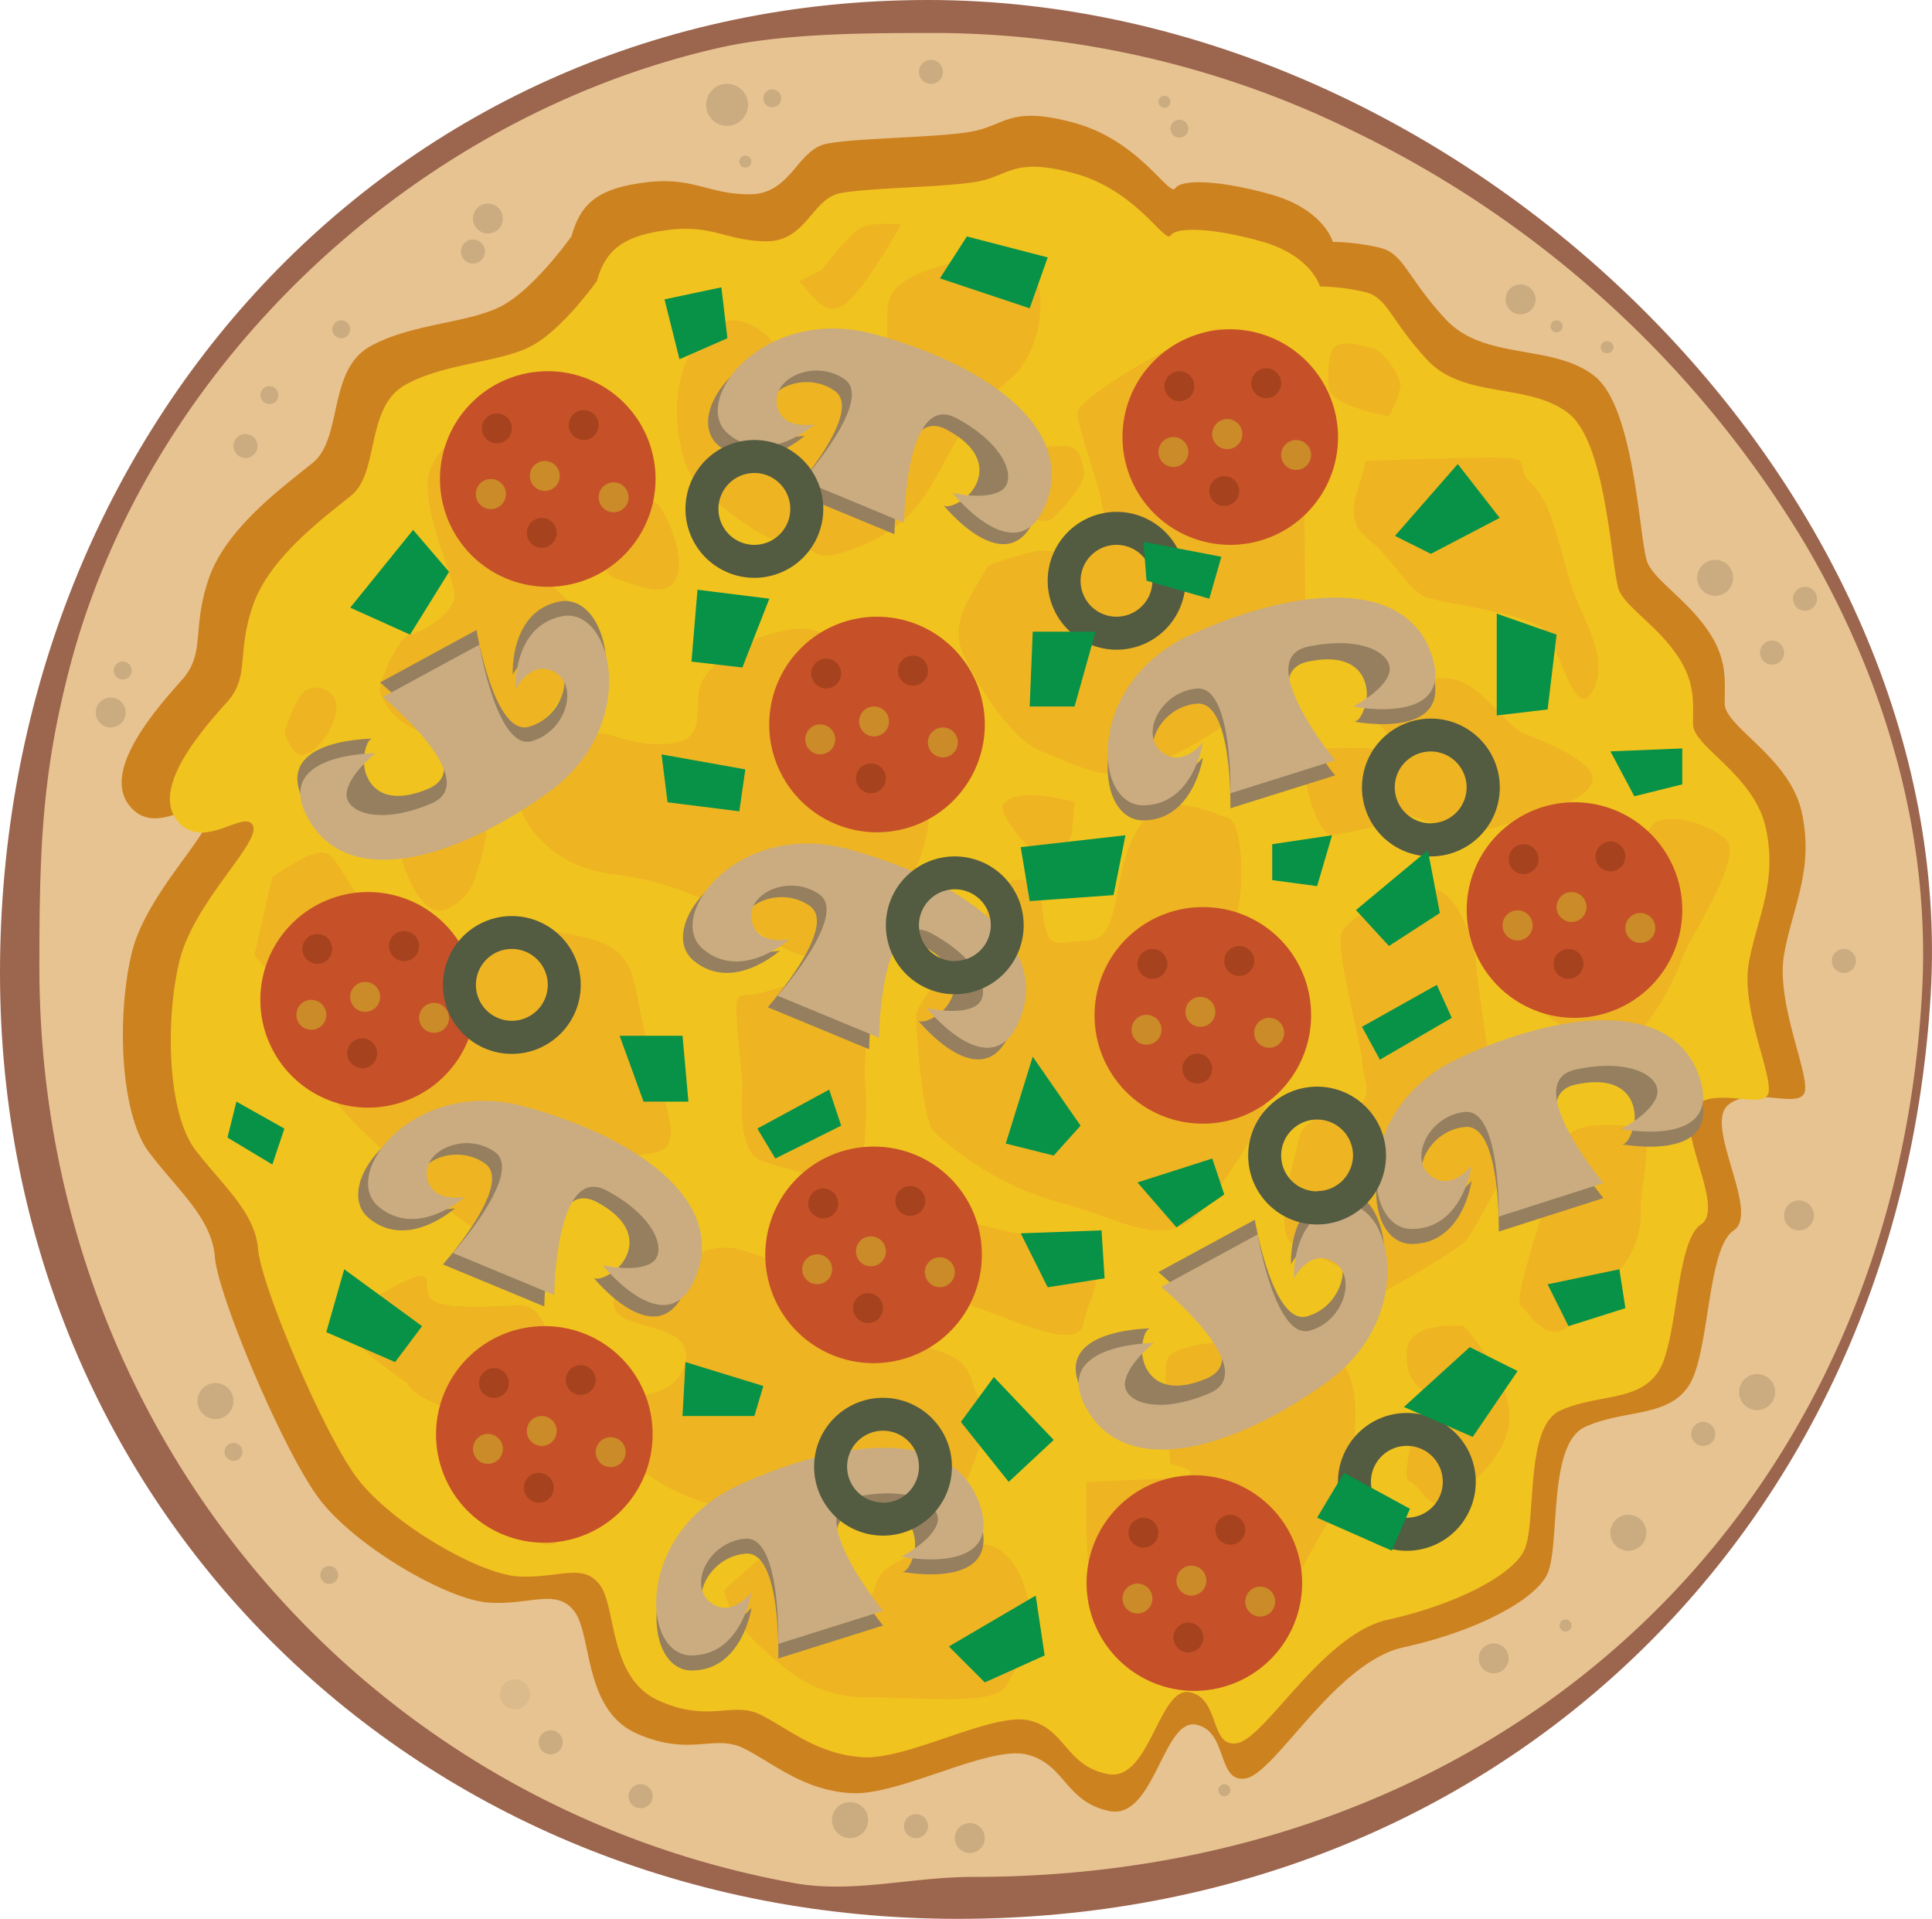 <svg xmlns="http://www.w3.org/2000/svg" width="196.28" height="194.93" viewBox="0 0 196.28 194.93"><title>pizza_a</title><g id="Layer_2" data-name="Layer 2"><g id="Layer_1-2" data-name="Layer 1"><path d="M8.82,98.23a.92.92,0,0,1-1.83,0,.92.92,0,1,1,1.83,0Z" style="fill:#caac80"/><path d="M196.15,101c3-51.09-47.29-101-101.87-101S0,44.25,0,98.84s42.73,96.09,97.31,96.09S192.91,155.46,196.15,101Z" style="fill:#9c654d"/><path d="M195.24,101.32c1-16-3.51-31.85-11.81-46a108.52,108.52,0,0,0-45.93-42A97.07,97.07,0,0,0,95.42,3.35c-7.33,0-15.72,0-22.43,1.52C41.69,12,14.87,37.5,7,68.12,4.26,78.76,4,86.33,4,98.23c0,46.68,32.31,85,76.64,93.06,6,1.09,11.9-.62,18.25-.62C152.32,190.67,192.06,154.19,195.24,101.32Z" style="fill:#e7c391"/><path d="M58.06,24s-3.62,5.14-6.94,7-9.36,1.81-13.59,4.23S34.81,44.54,31.79,47,23,53.61,21.22,58.75s-.3,7.57-2.71,10.29-8.15,9.07-5.44,12.7,7.25-1.21,8.15.61-6.34,8.16-7.85,14.51-1.2,16.34,1.82,20.27,6.33,6.66,6.64,10.58,6.94,19.67,10.57,24.51,13,10.28,17.21,10.58,6.94-1.51,8.75.91.91,10,6.34,12.4,7.86,0,10.88,1.51,6,4.24,10.87,4.54,13.89-4.84,17.82-3.93,3.92,4.84,8.45,5.75,5.44-9.38,8.76-8.78,2.11,6.05,5.13,5.45,9.06-11.8,16-13.31,13-4.54,14.5-7.26,0-13.31,3.92-15.12,8.46-.91,10.57-4.24,1.81-13.91,4.53-15.72-3-10.59-.6-12.71,7.55.6,7.85-1.51-3-9.08-2.11-13.92,3-8.47,1.81-14.21-7.86-8.77-7.86-11.19.31-4.54-1.81-7.56-5.13-4.84-6-6.66-1.2-15.73-5.43-19.05-11.17-1.52-15.1-5.75-4.23-6.65-6.64-7.26a22.43,22.43,0,0,0-4.83-.61s-.91-3.32-6.34-4.83-9.06-1.52-9.67-.61-3.62-4.84-10.26-6.65-6.95.3-10.57.91S87.05,14,84,14.6s-3.62,5.14-7.85,5.14-5.74-1.82-10.57-1.21S59,20.64,58.06,24Z" style="fill:#cd8220"/><path d="M60.65,28.53s-3.44,4.87-6.6,6.59-8.89,1.73-12.91,4S38.56,48,35.69,50.33s-8.32,6.32-10,11.19-.29,7.18-2.59,9.76-7.74,8.61-5.16,12,6.89-1.15,7.75.57-6,7.75-7.46,13.78S17,113.17,19.91,116.9s6,6.31,6.31,10,6.6,18.65,10.05,23.24,12.33,9.75,16.35,10,6.6-1.44,8.32.86.86,9.47,6,11.77,7.46,0,10.33,1.43,5.73,4,10.33,4.31,13.2-4.59,16.93-3.74,3.72,4.6,8,5.45,5.17-8.89,8.32-8.31,2,5.73,4.88,5.16S134.4,166,141,164.54s12.33-4.31,13.77-6.89,0-12.63,3.73-14.35,8-.86,10-4,1.72-13.2,4.31-14.91-2.87-10.05-.58-12.06,7.18.58,7.46-1.43-2.87-8.61-2-13.2,2.87-8,1.73-13.49S172,75.87,172,73.58s.28-4.31-1.73-7.18-4.87-4.59-5.73-6.31S163.38,45.17,159.36,42,148.74,40.58,145,36.56s-4-6.31-6.31-6.89a21.6,21.6,0,0,0-4.59-.57s-.86-3.16-6-4.59-8.61-1.44-9.18-.58-3.44-4.59-9.75-6.31-6.6.29-10.05.86-10.9.58-13.77,1.15-3.44,4.88-7.46,4.88-5.45-1.72-10-1.15S61.52,25.37,60.65,28.53Z" style="fill:#f1c31f"/><path d="M36.49,103.7l-2.43,7.91s-.3.6,6.08,6.38,9.13,8.82,12.47,7,3.65-2.44,8.21-6.08,9.73,1.52,6.08-9.13-.6-13.38-9.12-14.9-9.43-.61-11.86,3.65S40.45,100.35,36.49,103.7Z" style="fill:#eeb422"/><path d="M62.34,143.54c-1.11,3,3,6.69,7.61,8.51s5.17.92,10.34,0,5.77-.91,8.81-.3,7.91,1.82,9.43-2.13,2.13-5.47.91-7.6-.3-4-5.47-5.17-13.68-8.21-16.42-9.13-3.65-1.51-7-.3-8.51,2.44-8.21,5.17,8.21,1.52,7.3,5.78S63.25,141.11,62.34,143.54Z" style="fill:#eeb422"/><path d="M41.36,140.5c.91,2.13,8.82,4.25,10,3.35S56,141.41,56,138.06s-1.52-5.47-3.05-5.47-7.9.61-9.12-.61.91-3.65-3.34-1.52-5.48,4-4.57,5.48S41.36,140.5,41.36,140.5Z" style="fill:#eeb422"/><path d="M25.85,97c2.43,3.35,5.17,2.74,7.3.91s5.78-3,3.34-6.69-2.73-4.86-4.25-4.56-4.57,2.43-4.57,2.43Z" style="fill:#eeb422"/><path d="M38.62,70.25c1.57,4.7,7.6,5.47,11.86,4.56s4.87-1.52,6.08-3.35,5.18-2.43,3-7.6-6.09-3.34-5.17-11.55,2.43-11-1.53-10.65-9.42,3.65-9.42,7.61,2.73,9.42,2.73,11.25-3.64,3.95-4.56,3.95S38.32,69.33,38.62,70.25Z" style="fill:#eeb422"/><path d="M28.89,74.51c.91,1.82,1.22,2.73,2.74,1.82s3-4,2.43-5.17A2.13,2.13,0,0,0,31.32,70C30.11,70.25,28.89,74.51,28.89,74.51Z" style="fill:#eeb422"/><path d="M73.29,32.84c-6.47,3.24-4.87,14.3-2.13,16.73s6.39,5.47,9.43,5.78,1.52,2.13,6.39.3,6.69-4.56,8.51-7.9,3-5.78,7-9.13,4-10.94,1.53-12.16-11.86.61-13.39,3.34,1.53,7.61-4.25,7.61-4,3-5.78,0S75.72,31.63,73.29,32.84Z" style="fill:#eeb422"/><path d="M81.2,28.59c1.52,1.52,2.74,3.95,4.86,2.12s5.48-7.9,5.48-7.9-2.74-.31-4,.3-4,4.26-4,4.26Z" style="fill:#eeb422"/><path d="M62.34,58.69c2.89,1,5.48,2.13,6.39,0s-.91-6.08-1.52-7-3-2.13-4-1.83S59,53.52,59,53.52,61.43,58.39,62.34,58.69Z" style="fill:#eeb422"/><path d="M52.61,80.59c0,3,3.65,7.6,9.73,8.21a31.15,31.15,0,0,1,14.6,5.78c2.74,2.13,7.91,4.86,11.56.61S94,86.67,94.28,83.93,94,75.72,92.15,73s-6.69-9.43-11-9.13-8.52,3-9.73,5.17.6,5.78-2.74,6.39-5.78-.61-7.3-.91S52.61,79.37,52.61,80.59Z" style="fill:#eeb422"/><path d="M40.75,87c.61,2.43,2.43,6.08,4.26,5.47a5.07,5.07,0,0,0,3.34-3.65C49,87,50.18,83,48.66,82.41s-1.52-1.82-3.35-1.82-5.17,1.22-5.17,2.13S40.75,87,40.75,87Z" style="fill:#eeb422"/><path d="M100.36,57.48c-1.83,3.34-4,5.77-2.44,9.12s4.87,8.52,7.91,9.73,7,3.35,10.34,1.83,7.6-3.65,9.73-5.78S132.59,62,132.59,62s0-12.47-.3-15.51-5.78-13.69-8.82-13.08-14,7-14,8.52,2.13,7,2.43,9.12,2.43,3.95,0,4.56a24.66,24.66,0,0,1-6.38.31A36.79,36.79,0,0,0,100.36,57.48Z" style="fill:#eeb422"/><path d="M138.67,46.83c0,2.13-2.73,5.48.31,7.91s4,5.47,6.38,6.08,9.43,1.52,11.26,3,3.34,9.73,5.17,6.39-.92-7-2.13-10.64-1.83-8.22-4-10.34.61-2.74-3.95-2.74S138.67,46.83,138.67,46.83Z" style="fill:#eeb422"/><path d="M135,39.54c.6,1.82,6.08,2.73,6.08,2.73a10.27,10.27,0,0,0,1.21-3c0-.91-1.52-3.65-3-3.95s-3.34-.92-3.95.3S135,39.54,135,39.54Z" style="fill:#eeb422"/><path d="M101,49.57c-.31,1.82,4.56,3.65,5.47,3.34s4-3.95,3.65-5.16-.3-2.44-2.13-2.44-4.56.31-4.56.31Z" style="fill:#eeb422"/><path d="M102.79,89.41s-9.73,12.47-9.73,13.68.61,10.65,1.82,11.86a30.85,30.85,0,0,0,13.08,7.3c7,1.83,11,5.47,15.2-.61s6.39-9.12,5.78-14.6-4.25-10.94-3.34-14,.61-9.73-.91-10-6.39-3.34-9.13,1.22-1.52,11-4.86,11.25-4,.91-4.57-1.52S106.44,89.11,102.79,89.41Z" style="fill:#eeb422"/><path d="M75.42,109.78c0,2.13-.61,7.3,2.13,8.21s8.51,2.44,9.43,1.52,1.21-7,.91-9.73,1.52-10.64-2.13-10.64-7.3,1.52-8.82,1.82-2.13-.3-2.13,1.52S75.42,109.78,75.42,109.78Z" style="fill:#eeb422"/><path d="M92.45,126.51c.61,1.21,2.13,4.86,6.08,6.08s11,4.87,11.56,1.83,2.43-4.26,0-6.09-2.74-2.42-6.39-3-6.08-1.82-7.91-.91A21.17,21.17,0,0,0,92.45,126.51Z" style="fill:#eeb422"/><path d="M73.6,161.48c0,.91,1.21,3.65,3.64,5.78s5.17,5.17,11,5.17,12.78.91,14-1.22,2.74-4.26,2.43-7.3-1.82-6.68-4.56-7-7.6.61-10,2.44.3,4.25-5.48,2.12-7.6-3-7.6-3Z" style="fill:#eeb422"/><path d="M110.39,150.54c0,.91-.3,10.33.91,10.94s9.43,2.74,9.43,2.74,9.43.31,11-3.65,5.78-9.12,5.78-12.47,1.52-10-4-11.25-14.29-.61-14.9,1.21.31,10.65.31,10.65,5.47,1.21-1.22,1.52S110.39,150.54,110.39,150.54Z" style="fill:#eeb422"/><path d="M131.68,126.51l9.12,4.56s7.3-3.95,8.22-5.17,3.95-7,3.95-7-3-19.47-3-21-1.83-7.6-4.57-7.6-8.51,2.74-9.12,4.56,2.13,11.56,2.13,13.08,1.52,4-1.21,4.56-4.87,1.52-5.18,3S128.94,125.9,131.68,126.51Z" style="fill:#eeb422"/><path d="M132.59,76.64c-.3,3.65,1.52,8.21,2.74,8.21a42.44,42.44,0,0,0,7.3-1.83c1.82-.61,4.26,2.44,9.73.91s9.43-3,9.43-4.86-5.48-4-7-4.56-4.26-4.87-7-5.48-8.52,1.22-8.82,2.74,5.78,4.56,0,4.26S132.59,76.64,132.59,76.64Z" style="fill:#eeb422"/><path d="M155.1,93.06s-1.22,7.9,1.52,9.73,3.65,2.73,5.47,2.73,4.26-.6,5.17-1.52a27.52,27.52,0,0,0,3.65-6.69c.61-1.82,6.08-10,4.56-11.85s-7-3.35-7.91-1.22-1.21,7-2.12,7.3-5.48.91-5.48.91S156.31,89.1,155.1,93.06Z" style="fill:#eeb422"/><path d="M159.05,115.86c-.2,1.21-5.47,15.82-4.56,16.73s2.73,3.95,4.86,2.13,1.52-2.43,4-4.56a8.78,8.78,0,0,0,3.34-7.3c0-3,1.52-7.6-.3-8.21S159.36,114,159.05,115.86Z" style="fill:#eeb422"/><path d="M144.45,141.11c0,2.12-2.43,9.12-1.21,9.43s1.82,3.64,4.56,1.51,6.08-5.17,5.47-9.12-4.56-8.21-4.56-8.21-5.47-.61-5.78,2.43S144.45,141.11,144.45,141.11Z" style="fill:#eeb422"/><path d="M101.88,81.81c-.46.79,3,5.47,4.56,5.17a4.26,4.26,0,0,0,2.43-2.13l.31-3.35S103.09,79.68,101.88,81.81Z" style="fill:#eeb422"/><path d="M49,152.05c.86,1.3,6.69,6.69,7.91,4.26S59,151.75,59,150.54s0-2.44-1.52-2.44S48.35,151.14,49,152.05Z" style="fill:#eeb422"/><path d="M53.83,172.12a1.52,1.52,0,1,1-1.52-1.52A1.52,1.52,0,0,1,53.83,172.12Z" style="fill:#dbba8b"/><path d="M57.17,177A1.22,1.22,0,1,1,56,175.78,1.22,1.22,0,0,1,57.17,177Z" style="fill:#caac80"/><path d="M66.3,182.46a1.22,1.22,0,1,1-1.22-1.21A1.22,1.22,0,0,1,66.3,182.46Z" style="fill:#caac80"/><path d="M88.19,184.9a1.83,1.83,0,1,1-1.82-1.83A1.81,1.81,0,0,1,88.19,184.9Z" style="fill:#caac80"/><path d="M23.72,142.32a1.83,1.83,0,1,1-1.82-1.82A1.83,1.83,0,0,1,23.72,142.32Z" style="fill:#caac80"/><path d="M24.63,147.49a.91.91,0,1,1-.91-.91A.92.92,0,0,1,24.63,147.49Z" style="fill:#caac80"/><path d="M34.36,160a.91.91,0,1,1-1.82,0,.91.91,0,0,1,1.82,0Z" style="fill:#caac80"/><path d="M13.38,68.12a.91.91,0,1,1-.91-.91A.91.91,0,0,1,13.38,68.12Z" style="fill:#caac80"/><path d="M12.77,72.38a1.52,1.52,0,1,1-1.52-1.52A1.52,1.52,0,0,1,12.77,72.38Z" style="fill:#caac80"/><path d="M10.34,89.41v0Z" style="fill:#caac80"/><circle cx="49.57" cy="22.2" r="1.52" style="fill:#caac80"/><path d="M49.27,25.54a1.22,1.22,0,1,1-1.22-1.21A1.22,1.22,0,0,1,49.27,25.54Z" style="fill:#caac80"/><path d="M35.58,33.45a.91.91,0,1,1-.91-.91A.91.91,0,0,1,35.58,33.45Z" style="fill:#caac80"/><path d="M26.16,45.31a1.22,1.22,0,1,1-2.44,0,1.22,1.22,0,0,1,2.44,0Z" style="fill:#caac80"/><path d="M28.28,40.14a.91.91,0,1,1-.91-.91A.91.91,0,0,1,28.28,40.14Z" style="fill:#caac80"/><path d="M76,10.64A2.13,2.13,0,1,1,73.9,8.52,2.13,2.13,0,0,1,76,10.64Z" style="fill:#caac80"/><path d="M79.37,10a.91.91,0,1,1-.91-.92A.91.91,0,0,1,79.37,10Z" style="fill:#caac80"/><path d="M76.33,16.42a.61.61,0,1,1-.61-.61A.61.61,0,0,1,76.33,16.42Z" style="fill:#caac80"/><path d="M118.91,10.34a.61.61,0,0,1-.61.61.61.61,0,0,1,0-1.22A.61.61,0,0,1,118.91,10.34Z" style="fill:#caac80"/><path d="M120.73,13.08a.91.91,0,1,1-.91-.92A.91.91,0,0,1,120.73,13.08Z" style="fill:#caac80"/><path d="M95.8,7.3a1.22,1.22,0,1,1-1.22-1.22A1.22,1.22,0,0,1,95.8,7.3Z" style="fill:#caac80"/><path d="M156,30.41a1.52,1.52,0,1,1-1.52-1.52A1.52,1.52,0,0,1,156,30.41Z" style="fill:#caac80"/><path d="M158.75,33.15a.61.61,0,1,1-1.22,0,.61.61,0,1,1,1.22,0Z" style="fill:#caac80"/><path d="M163.92,35.28a.61.61,0,0,1-.61.6.61.61,0,1,1,0-1.21A.61.61,0,0,1,163.92,35.28Z" style="fill:#caac80"/><path d="M176.08,58.69a1.83,1.83,0,1,1-1.82-1.82A1.83,1.83,0,0,1,176.08,58.69Z" style="fill:#caac80"/><path d="M184.6,60.82a1.22,1.22,0,1,1-1.22-1.21A1.22,1.22,0,0,1,184.6,60.82Z" style="fill:#caac80"/><path d="M181.25,66.3A1.22,1.22,0,1,1,180,65.08,1.22,1.22,0,0,1,181.25,66.3Z" style="fill:#caac80"/><path d="M188.55,97.62a1.22,1.22,0,1,1-1.22-1.22A1.22,1.22,0,0,1,188.55,97.62Z" style="fill:#caac80"/><path d="M186.12,118.6v0Z" style="fill:#caac80"/><path d="M184.29,123.47a1.52,1.52,0,1,1-1.52-1.52A1.52,1.52,0,0,1,184.29,123.47Z" style="fill:#caac80"/><path d="M181.25,128v0Z" style="fill:#caac80"/><path d="M180.34,141.41a1.83,1.83,0,1,1-1.83-1.82A1.82,1.82,0,0,1,180.34,141.41Z" style="fill:#caac80"/><path d="M174.26,145.67a1.22,1.22,0,1,1-1.22-1.22A1.22,1.22,0,0,1,174.26,145.67Z" style="fill:#caac80"/><path d="M167.26,155.7a1.83,1.83,0,1,1-1.82-1.82A1.82,1.82,0,0,1,167.26,155.7Z" style="fill:#caac80"/><path d="M159.66,165.13a.61.61,0,1,1-.61-.61A.61.61,0,0,1,159.66,165.13Z" style="fill:#caac80"/><path d="M153.27,168.48a1.52,1.52,0,1,1-1.52-1.53A1.52,1.52,0,0,1,153.27,168.48Z" style="fill:#caac80"/><path d="M146.28,174.25v0Z" style="fill:#caac80"/><path d="M94.28,185.51a1.22,1.22,0,1,1-1.22-1.22A1.22,1.22,0,0,1,94.28,185.51Z" style="fill:#caac80"/><path d="M100.05,186.72a1.52,1.52,0,1,1-1.52-1.52A1.53,1.53,0,0,1,100.05,186.72Z" style="fill:#caac80"/><path d="M125,181.86a.61.61,0,0,1-1.22,0,.61.61,0,1,1,1.22,0Z" style="fill:#caac80"/><path d="M79.07,168.48l10.64-3.35S81.2,154.79,87,153.58s6.39,2.73,5.78,4.56-1.22,1.52-1.22,1.52,10.65,2.13,7.91-5.48-13.68-6.69-24.32-1.82-10,17.34-4.87,17.34,6.08-6.39,6.08-6.39-2.13,2.74-4.26.91,0-6.08,3.65-6.39S79.07,168.48,79.07,168.48Z" style="fill:#957f5f"/><path d="M79.07,167l10.64-3.35S81.2,153.27,87,152.06s8.82.91,8.21,2.73-3.64,3.35-3.64,3.35,10.64,2.13,7.9-5.48S85.76,146,75.12,150.84s-10,17.33-4.87,17.33,6.08-6.39,6.08-6.39-2.13,2.75-4.26.92,0-6.09,3.65-6.39S79.07,167,79.07,167Z" style="fill:#caac80"/><path d="M125,82.11l10.64-3.34s-8.51-10.34-2.74-11.56,6.39,2.73,5.78,4.56-1.21,1.52-1.21,1.52,10.64,2.13,7.9-5.47S131.68,61.13,121,66s-10,17.34-4.87,17.34,6.08-6.39,6.08-6.39-2.13,2.74-4.26.91,0-6.08,3.65-6.38S125,82.11,125,82.11Z" style="fill:#957f5f"/><path d="M125,80.59l10.64-3.35s-8.51-10.34-2.74-11.55,8.82.91,8.22,2.73-3.65,3.35-3.65,3.35,10.64,2.13,7.9-5.47S131.68,59.61,121,64.47s-10,17.34-4.87,17.34,6.08-6.39,6.08-6.39-2.13,2.74-4.26.91,0-6.08,3.65-6.38S125,80.59,125,80.59Z" style="fill:#caac80"/><path d="M45,128.45l10.3,4.27s.12-13.39,5.33-10.61,3.14,6.2,1.5,7.21-1.91.38-1.91.38,6.79,8.47,9.57.88-6.19-13.92-17.47-17-18.83,6.84-14.86,10.16,8.76-1,8.76-1-3.39.73-3.85-2,3.91-4.66,6.9-2.55S45,128.45,45,128.45Z" style="fill:#957f5f"/><path d="M46,127.28l10.31,4.28s.12-13.4,5.32-10.62,6.18,6.37,4.54,7.37-4.94.22-4.94.22,6.78,8.47,9.57.89-6.19-13.92-17.47-17-18.83,6.84-14.87,10.16,8.77-1,8.77-1-3.39.73-3.85-2,3.91-4.67,6.9-2.55S46,127.28,46,127.28Z" style="fill:#caac80"/><path d="M152.27,125.11l10.63-3.4s-8.57-10.3-2.8-11.54,6.4,2.7,5.8,4.53-1.21,1.53-1.21,1.53,10.66,2.07,7.88-5.52-13.72-6.62-24.33-1.7-10,17.38-4.79,17.36,6.06-6.42,6.06-6.42-2.12,2.75-4.26.93,0-6.08,3.62-6.4S152.27,125.11,152.27,125.11Z" style="fill:#957f5f"/><path d="M152.26,123.59l10.63-3.4s-8.57-10.3-2.8-11.54,8.83.86,8.23,2.69-3.63,3.36-3.63,3.36,10.65,2.08,7.88-5.51-13.72-6.62-24.34-1.7-9.95,17.38-4.78,17.36,6.05-6.42,6.05-6.42-2.12,2.74-4.25.94,0-6.09,3.61-6.41S152.26,123.59,152.26,123.59Z" style="fill:#caac80"/><path d="M78,102.32l10.3,4.27S88.42,93.2,93.63,96s3.14,6.19,1.5,7.2-1.92.39-1.92.39,6.8,8.46,9.58.88-6.19-13.92-17.47-17S66.49,94.26,70.46,97.58s8.76-1,8.76-1-3.39.73-3.85-2,3.91-4.66,6.9-2.55S78,102.32,78,102.32Z" style="fill:#957f5f"/><path d="M79,101.15l10.31,4.27S89.4,92,94.61,94.81s6.17,6.36,4.53,7.37-5,.22-5,.22,6.79,8.47,9.58.88-6.19-13.91-17.47-17S67.47,93.1,71.43,96.42s8.77-1,8.77-1-3.39.73-3.85-2,3.91-4.67,6.9-2.56S79,101.15,79,101.15Z" style="fill:#caac80"/><path d="M80.56,50l10.31,4.27S91,40.87,96.19,43.65s3.14,6.2,1.5,7.21-1.91.38-1.91.38,6.79,8.47,9.57.88-6.19-13.92-17.47-17S69.05,41.93,73,45.26s8.76-1,8.76-1-3.39.73-3.85-2,3.91-4.66,6.9-2.55S80.56,50,80.56,50Z" style="fill:#957f5f"/><path d="M81.54,48.82l10.3,4.28S92,39.7,97.17,42.48s6.17,6.36,4.53,7.37-4.94.22-4.94.22,6.78,8.47,9.57.89-6.19-13.92-17.47-17S70,40.77,74,44.09s8.77-1,8.77-1-3.39.73-3.85-2,3.91-4.66,6.9-2.55S81.54,48.82,81.54,48.82Z" style="fill:#caac80"/><path d="M48.41,64l-9.8,5.33S49,77.83,43.51,80.13,36.72,78.68,37,76.77s.9-1.73.9-1.73S27,75,31.16,81.93s14.71,3.94,24.23-2.88,6.52-18.94,1.44-17.94-4.74,7.43-4.74,7.43,1.56-3.09,4-1.71,1.17,6-2.35,7S48.41,64,48.41,64Z" style="fill:#957f5f"/><path d="M48.7,65.49l-9.8,5.32s10.34,8.51,4.91,10.82-8.84.8-8.59-1.11,2.94-4,2.94-4-10.85-.05-6.71,6.88,14.72,3.94,24.23-2.88S62.2,61.61,57.12,62.6,52.38,70,52.38,70s1.57-3.09,4-1.71,1.16,6-2.36,7S48.7,65.49,48.7,65.49Z" style="fill:#caac80"/><path d="M127.48,123.91l-9.8,5.32s10.34,8.51,4.9,10.81-6.79-1.45-6.54-3.36.9-1.73.9-1.73-10.86,0-6.71,6.89,14.71,3.94,24.23-2.88S141,120,135.91,121s-4.75,7.43-4.75,7.43,1.56-3.09,4-1.71,1.17,6-2.35,7S127.48,123.91,127.48,123.91Z" style="fill:#957f5f"/><path d="M127.77,125.4l-9.8,5.33s10.34,8.5,4.9,10.81-8.83.8-8.58-1.11,2.94-4,2.94-4-10.85,0-6.71,6.9,14.72,3.93,24.23-2.88,6.52-19,1.45-18-4.75,7.44-4.75,7.44,1.57-3.1,4-1.72,1.16,6-2.36,7S127.77,125.4,127.77,125.4Z" style="fill:#caac80"/><path d="M48.35,101.57a10.95,10.95,0,1,1-11-10.95A10.95,10.95,0,0,1,48.35,101.57Z" style="fill:#c65128"/><path d="M33.76,96.4a1.52,1.52,0,1,1-1.52-1.52A1.52,1.52,0,0,1,33.76,96.4Z" style="fill:#a6431e"/><path d="M33.15,103.09a1.52,1.52,0,1,1-1.52-1.52A1.53,1.53,0,0,1,33.15,103.09Z" style="fill:#ca8b28"/><path d="M38.32,107a1.52,1.52,0,1,1-1.52-1.52A1.52,1.52,0,0,1,38.32,107Z" style="fill:#a6431e"/><path d="M45.62,103.4a1.52,1.52,0,1,1-1.52-1.52A1.53,1.53,0,0,1,45.62,103.4Z" style="fill:#ca8b28"/><path d="M42.58,96.1a1.53,1.53,0,1,1-1.52-1.52A1.53,1.53,0,0,1,42.58,96.1Z" style="fill:#a6431e"/><path d="M38.62,101.27a1.52,1.52,0,1,1-1.52-1.52A1.52,1.52,0,0,1,38.62,101.27Z" style="fill:#ca8b28"/><path d="M66.3,145.67a11,11,0,1,1-10.95-10.95A10.94,10.94,0,0,1,66.3,145.67Z" style="fill:#c65128"/><circle cx="50.18" cy="140.5" r="1.52" style="fill:#a6431e"/><path d="M51.09,147.19a1.52,1.52,0,1,1-1.52-1.52A1.52,1.52,0,0,1,51.09,147.19Z" style="fill:#ca8b28"/><path d="M56.26,151.14a1.52,1.52,0,1,1-1.52-1.52A1.52,1.52,0,0,1,56.26,151.14Z" style="fill:#a6431e"/><path d="M63.56,147.49A1.52,1.52,0,1,1,62,146,1.52,1.52,0,0,1,63.56,147.49Z" style="fill:#ca8b28"/><path d="M60.52,140.19A1.52,1.52,0,1,1,59,138.67,1.52,1.52,0,0,1,60.52,140.19Z" style="fill:#a6431e"/><path d="M56.56,145.36a1.52,1.52,0,1,1-1.51-1.51A1.52,1.52,0,0,1,56.56,145.36Z" style="fill:#ca8b28"/><path d="M66.6,48.66A10.95,10.95,0,1,1,55.65,37.71,10.95,10.95,0,0,1,66.6,48.66Z" style="fill:#c65128"/><path d="M52,43.49A1.52,1.52,0,1,1,50.48,42,1.52,1.52,0,0,1,52,43.49Z" style="fill:#a6431e"/><path d="M51.4,50.18a1.53,1.53,0,1,1-1.53-1.52A1.53,1.53,0,0,1,51.4,50.18Z" style="fill:#ca8b28"/><path d="M56.56,54.13a1.52,1.52,0,1,1-1.51-1.52A1.52,1.52,0,0,1,56.56,54.13Z" style="fill:#a6431e"/><path d="M63.86,50.48A1.52,1.52,0,1,1,62.34,49,1.52,1.52,0,0,1,63.86,50.48Z" style="fill:#ca8b28"/><path d="M60.82,43.19a1.52,1.52,0,1,1-1.52-1.53A1.52,1.52,0,0,1,60.82,43.19Z" style="fill:#a6431e"/><path d="M56.87,48.36a1.52,1.52,0,1,1-1.52-1.53A1.52,1.52,0,0,1,56.87,48.36Z" style="fill:#ca8b28"/><path d="M135.94,44.4a10.95,10.95,0,1,1-11-10.95A11,11,0,0,1,135.94,44.4Z" style="fill:#c65128"/><path d="M121.34,39.23a1.52,1.52,0,1,1-1.52-1.52A1.52,1.52,0,0,1,121.34,39.23Z" style="fill:#a6431e"/><path d="M120.73,45.92a1.52,1.52,0,1,1-1.52-1.52A1.52,1.52,0,0,1,120.73,45.92Z" style="fill:#ca8b28"/><path d="M125.9,49.87a1.52,1.52,0,1,1-1.52-1.51A1.52,1.52,0,0,1,125.9,49.87Z" style="fill:#a6431e"/><path d="M133.2,46.23a1.52,1.52,0,1,1-1.52-1.53A1.53,1.53,0,0,1,133.2,46.23Z" style="fill:#ca8b28"/><path d="M130.16,38.93a1.52,1.52,0,1,1-1.52-1.52A1.51,1.51,0,0,1,130.16,38.93Z" style="fill:#a6431e"/><path d="M126.21,44.1a1.53,1.53,0,1,1-1.52-1.53A1.52,1.52,0,0,1,126.21,44.1Z" style="fill:#ca8b28"/><path d="M133.2,103.09a11,11,0,1,1-10.95-10.94A10.95,10.95,0,0,1,133.2,103.09Z" style="fill:#c65128"/><path d="M118.6,97.92a1.52,1.52,0,1,1-1.52-1.52A1.52,1.52,0,0,1,118.6,97.92Z" style="fill:#a6431e"/><path d="M118,104.62a1.52,1.52,0,1,1-1.52-1.53A1.52,1.52,0,0,1,118,104.62Z" style="fill:#ca8b28"/><path d="M123.16,108.57a1.52,1.52,0,1,1-1.52-1.53A1.52,1.52,0,0,1,123.16,108.57Z" style="fill:#a6431e"/><path d="M130.46,104.92a1.52,1.52,0,1,1-1.52-1.52A1.52,1.52,0,0,1,130.46,104.92Z" style="fill:#ca8b28"/><path d="M127.42,97.62a1.52,1.52,0,1,1-1.52-1.52A1.52,1.52,0,0,1,127.42,97.62Z" style="fill:#a6431e"/><path d="M123.47,102.79a1.52,1.52,0,1,1-1.52-1.52A1.52,1.52,0,0,1,123.47,102.79Z" style="fill:#ca8b28"/><path d="M132.29,160.87a10.95,10.95,0,1,1-10.95-11A10.95,10.95,0,0,1,132.29,160.87Z" style="fill:#c65128"/><path d="M117.69,155.7a1.52,1.52,0,1,1-1.52-1.52A1.53,1.53,0,0,1,117.69,155.7Z" style="fill:#a6431e"/><path d="M117.08,162.39a1.52,1.52,0,1,1-1.52-1.52A1.52,1.52,0,0,1,117.08,162.39Z" style="fill:#ca8b28"/><path d="M122.25,166.35a1.52,1.52,0,1,1-1.52-1.52A1.52,1.52,0,0,1,122.25,166.35Z" style="fill:#a6431e"/><path d="M129.55,162.7a1.52,1.52,0,1,1-1.52-1.52A1.52,1.52,0,0,1,129.55,162.7Z" style="fill:#ca8b28"/><path d="M126.51,155.4a1.52,1.52,0,1,1-1.52-1.52A1.52,1.52,0,0,1,126.51,155.4Z" style="fill:#a6431e"/><path d="M122.56,160.57a1.52,1.52,0,1,1-1.52-1.52A1.52,1.52,0,0,1,122.56,160.57Z" style="fill:#ca8b28"/><path d="M170.91,92.45A10.95,10.95,0,1,1,160,81.5,10.95,10.95,0,0,1,170.91,92.45Z" style="fill:#c65128"/><path d="M156.31,87.28a1.52,1.52,0,1,1-1.52-1.52A1.52,1.52,0,0,1,156.31,87.28Z" style="fill:#a6431e"/><path d="M155.71,94a1.53,1.53,0,1,1-1.53-1.52A1.53,1.53,0,0,1,155.71,94Z" style="fill:#ca8b28"/><path d="M160.87,97.92a1.52,1.52,0,1,1-1.51-1.52A1.52,1.52,0,0,1,160.87,97.92Z" style="fill:#a6431e"/><path d="M168.17,94.27a1.52,1.52,0,1,1-1.52-1.52A1.53,1.53,0,0,1,168.17,94.27Z" style="fill:#ca8b28"/><path d="M165.13,87a1.52,1.52,0,1,1-1.52-1.52A1.52,1.52,0,0,1,165.13,87Z" style="fill:#a6431e"/><path d="M161.18,92.15a1.52,1.52,0,1,1-1.52-1.53A1.52,1.52,0,0,1,161.18,92.15Z" style="fill:#ca8b28"/><path d="M99.75,127.42a11,11,0,1,1-11-10.94A10.95,10.95,0,0,1,99.75,127.42Z" style="fill:#c65128"/><path d="M85.15,122.25a1.52,1.52,0,1,1-1.52-1.52A1.52,1.52,0,0,1,85.15,122.25Z" style="fill:#a6431e"/><path d="M84.54,128.94A1.52,1.52,0,1,1,83,127.42,1.52,1.52,0,0,1,84.54,128.94Z" style="fill:#ca8b28"/><path d="M89.71,132.89a1.52,1.52,0,1,1-1.52-1.52A1.52,1.52,0,0,1,89.71,132.89Z" style="fill:#a6431e"/><path d="M97,129.25a1.52,1.52,0,1,1-1.52-1.53A1.52,1.52,0,0,1,97,129.25Z" style="fill:#ca8b28"/><path d="M94,122a1.52,1.52,0,1,1-1.52-1.52A1.52,1.52,0,0,1,94,122Z" style="fill:#a6431e"/><path d="M90,127.12a1.52,1.52,0,1,1-1.51-1.52A1.52,1.52,0,0,1,90,127.12Z" style="fill:#ca8b28"/><path d="M100.05,73.59a10.95,10.95,0,1,1-11-10.94A10.95,10.95,0,0,1,100.05,73.59Z" style="fill:#c65128"/><path d="M85.46,68.43a1.52,1.52,0,1,1-1.52-1.53A1.53,1.53,0,0,1,85.46,68.43Z" style="fill:#a6431e"/><path d="M84.85,75.12a1.52,1.52,0,1,1-1.52-1.53A1.52,1.52,0,0,1,84.85,75.12Z" style="fill:#ca8b28"/><path d="M90,79.07a1.52,1.52,0,1,1-1.52-1.52A1.52,1.52,0,0,1,90,79.07Z" style="fill:#a6431e"/><path d="M97.31,75.42A1.52,1.52,0,1,1,95.8,73.9,1.52,1.52,0,0,1,97.31,75.42Z" style="fill:#ca8b28"/><path d="M94.28,68.12a1.53,1.53,0,1,1-1.52-1.52A1.53,1.53,0,0,1,94.28,68.12Z" style="fill:#a6431e"/><path d="M90.32,73.29a1.52,1.52,0,1,1-1.52-1.52A1.52,1.52,0,0,1,90.32,73.29Z" style="fill:#ca8b28"/><path d="M52,93.06a7,7,0,1,0,7,7A7,7,0,0,0,52,93.06Zm0,10.64a3.65,3.65,0,1,1,3.65-3.65A3.65,3.65,0,0,1,52,103.7Z" style="fill:#535b41"/><path d="M76.64,44.7a7,7,0,1,0,7,7A7,7,0,0,0,76.64,44.7Zm0,10.65a3.65,3.65,0,1,1,3.65-3.65A3.65,3.65,0,0,1,76.64,55.35Z" style="fill:#535b41"/><path d="M113.44,52a7,7,0,1,0,7,7A7,7,0,0,0,113.44,52Zm0,10.65A3.65,3.65,0,1,1,117.08,59,3.65,3.65,0,0,1,113.44,62.65Z" style="fill:#535b41"/><path d="M145.37,73a7,7,0,1,0,7,7A7,7,0,0,0,145.37,73Zm0,10.64A3.65,3.65,0,1,1,149,80,3.64,3.64,0,0,1,145.37,83.63Z" style="fill:#535b41"/><path d="M133.81,110.39a7,7,0,1,0,7,7A7,7,0,0,0,133.81,110.39Zm0,10.64a3.65,3.65,0,1,1,3.65-3.65A3.65,3.65,0,0,1,133.81,121Z" style="fill:#535b41"/><path d="M142.93,143.54a7,7,0,1,0,7,7A7,7,0,0,0,142.93,143.54Zm0,10.64a3.65,3.65,0,1,1,3.65-3.64A3.65,3.65,0,0,1,142.93,154.18Z" style="fill:#535b41"/><path d="M89.71,142a7,7,0,1,0,7,7A7,7,0,0,0,89.71,142Zm0,10.64A3.65,3.65,0,1,1,93.36,149,3.65,3.65,0,0,1,89.71,152.66Z" style="fill:#535b41"/><path d="M97,87a7,7,0,1,0,7,7A7,7,0,0,0,97,87Zm0,10.64A3.65,3.65,0,1,1,100.66,94,3.65,3.65,0,0,1,97,97.62Z" style="fill:#535b41"/><polygon points="65.38 111.91 62.95 105.22 69.34 105.22 69.94 111.91 65.38 111.91" style="fill:#079247"/><polygon points="70.86 59.91 70.25 67.21 75.42 67.81 78.16 60.82 70.86 59.91" style="fill:#079247"/><polygon points="100.97 139.89 97.62 144.45 102.48 150.54 107.05 146.28 100.97 139.89" style="fill:#079247"/><polygon points="137.76 92.45 145.06 86.37 146.28 92.75 141.11 96.1 137.76 92.45" style="fill:#079247"/><polygon points="152.06 62.34 152.06 72.68 157.23 72.07 158.14 64.47 152.06 62.34" style="fill:#079247"/><polygon points="149.32 136.85 142.63 142.93 149.62 145.97 154.18 139.28 149.32 136.85" style="fill:#079247"/><polygon points="34.97 128.94 42.88 134.72 40.14 138.37 33.15 135.33 34.97 128.94" style="fill:#079247"/><polygon points="67.21 76.64 75.72 78.16 75.11 82.42 67.82 81.5 67.21 76.64" style="fill:#079247"/><polygon points="35.58 61.73 41.97 53.83 45.62 58.09 41.66 64.47 35.58 61.73" style="fill:#079247"/><polygon points="67.51 30.41 69.03 36.49 73.9 34.36 73.29 29.19 67.51 30.41" style="fill:#079247"/><polygon points="95.49 28.28 104.61 31.32 106.44 26.15 98.23 24.02 95.49 28.28" style="fill:#079247"/><polygon points="104.92 64.17 104.61 71.77 109.17 71.77 111.3 64.17 104.92 64.17" style="fill:#079247"/><polygon points="116.17 55.04 116.48 58.99 122.86 60.82 124.08 56.56 116.17 55.04" style="fill:#079247"/><polygon points="148.1 47.14 141.72 54.44 145.37 56.26 152.36 52.61 148.1 47.14" style="fill:#079247"/><polygon points="103.7 86.06 114.34 84.85 113.13 90.93 104.61 91.54 103.7 86.06" style="fill:#079247"/><polygon points="129.25 85.76 129.25 89.41 133.81 90.02 135.33 84.85 129.25 85.76" style="fill:#079247"/><polygon points="104.92 107.35 102.18 116.17 107.05 117.39 109.78 114.35 104.92 107.35" style="fill:#079247"/><polygon points="76.94 114.65 84.24 110.69 85.46 114.35 78.77 117.69 76.94 114.65" style="fill:#079247"/><polygon points="69.64 138.37 77.55 140.8 76.64 143.85 69.34 143.85 69.64 138.37" style="fill:#079247"/><polygon points="96.4 167.26 105.22 162.09 106.13 168.17 100.05 170.91 96.4 167.26" style="fill:#079247"/><polygon points="136.54 149.62 143.24 153.27 141.41 157.53 133.81 154.18 136.54 149.62" style="fill:#079247"/><polygon points="157.23 130.47 164.52 128.94 165.13 132.89 159.35 134.72 157.23 130.47" style="fill:#079247"/><polygon points="115.56 120.12 123.16 117.69 124.38 121.34 119.52 124.68 115.56 120.12" style="fill:#079247"/><polygon points="103.7 125.29 111.91 124.99 112.22 129.86 106.44 130.77 103.7 125.29" style="fill:#079247"/><polygon points="138.37 104.31 145.97 100.05 147.49 103.4 140.19 107.65 138.37 104.31" style="fill:#079247"/><polygon points="163.61 76.33 170.91 76.03 170.91 79.68 166.04 80.89 163.61 76.33" style="fill:#079247"/><polygon points="24.02 111.91 28.89 114.65 27.67 118.3 23.11 115.56 24.02 111.91" style="fill:#079247"/></g></g></svg>